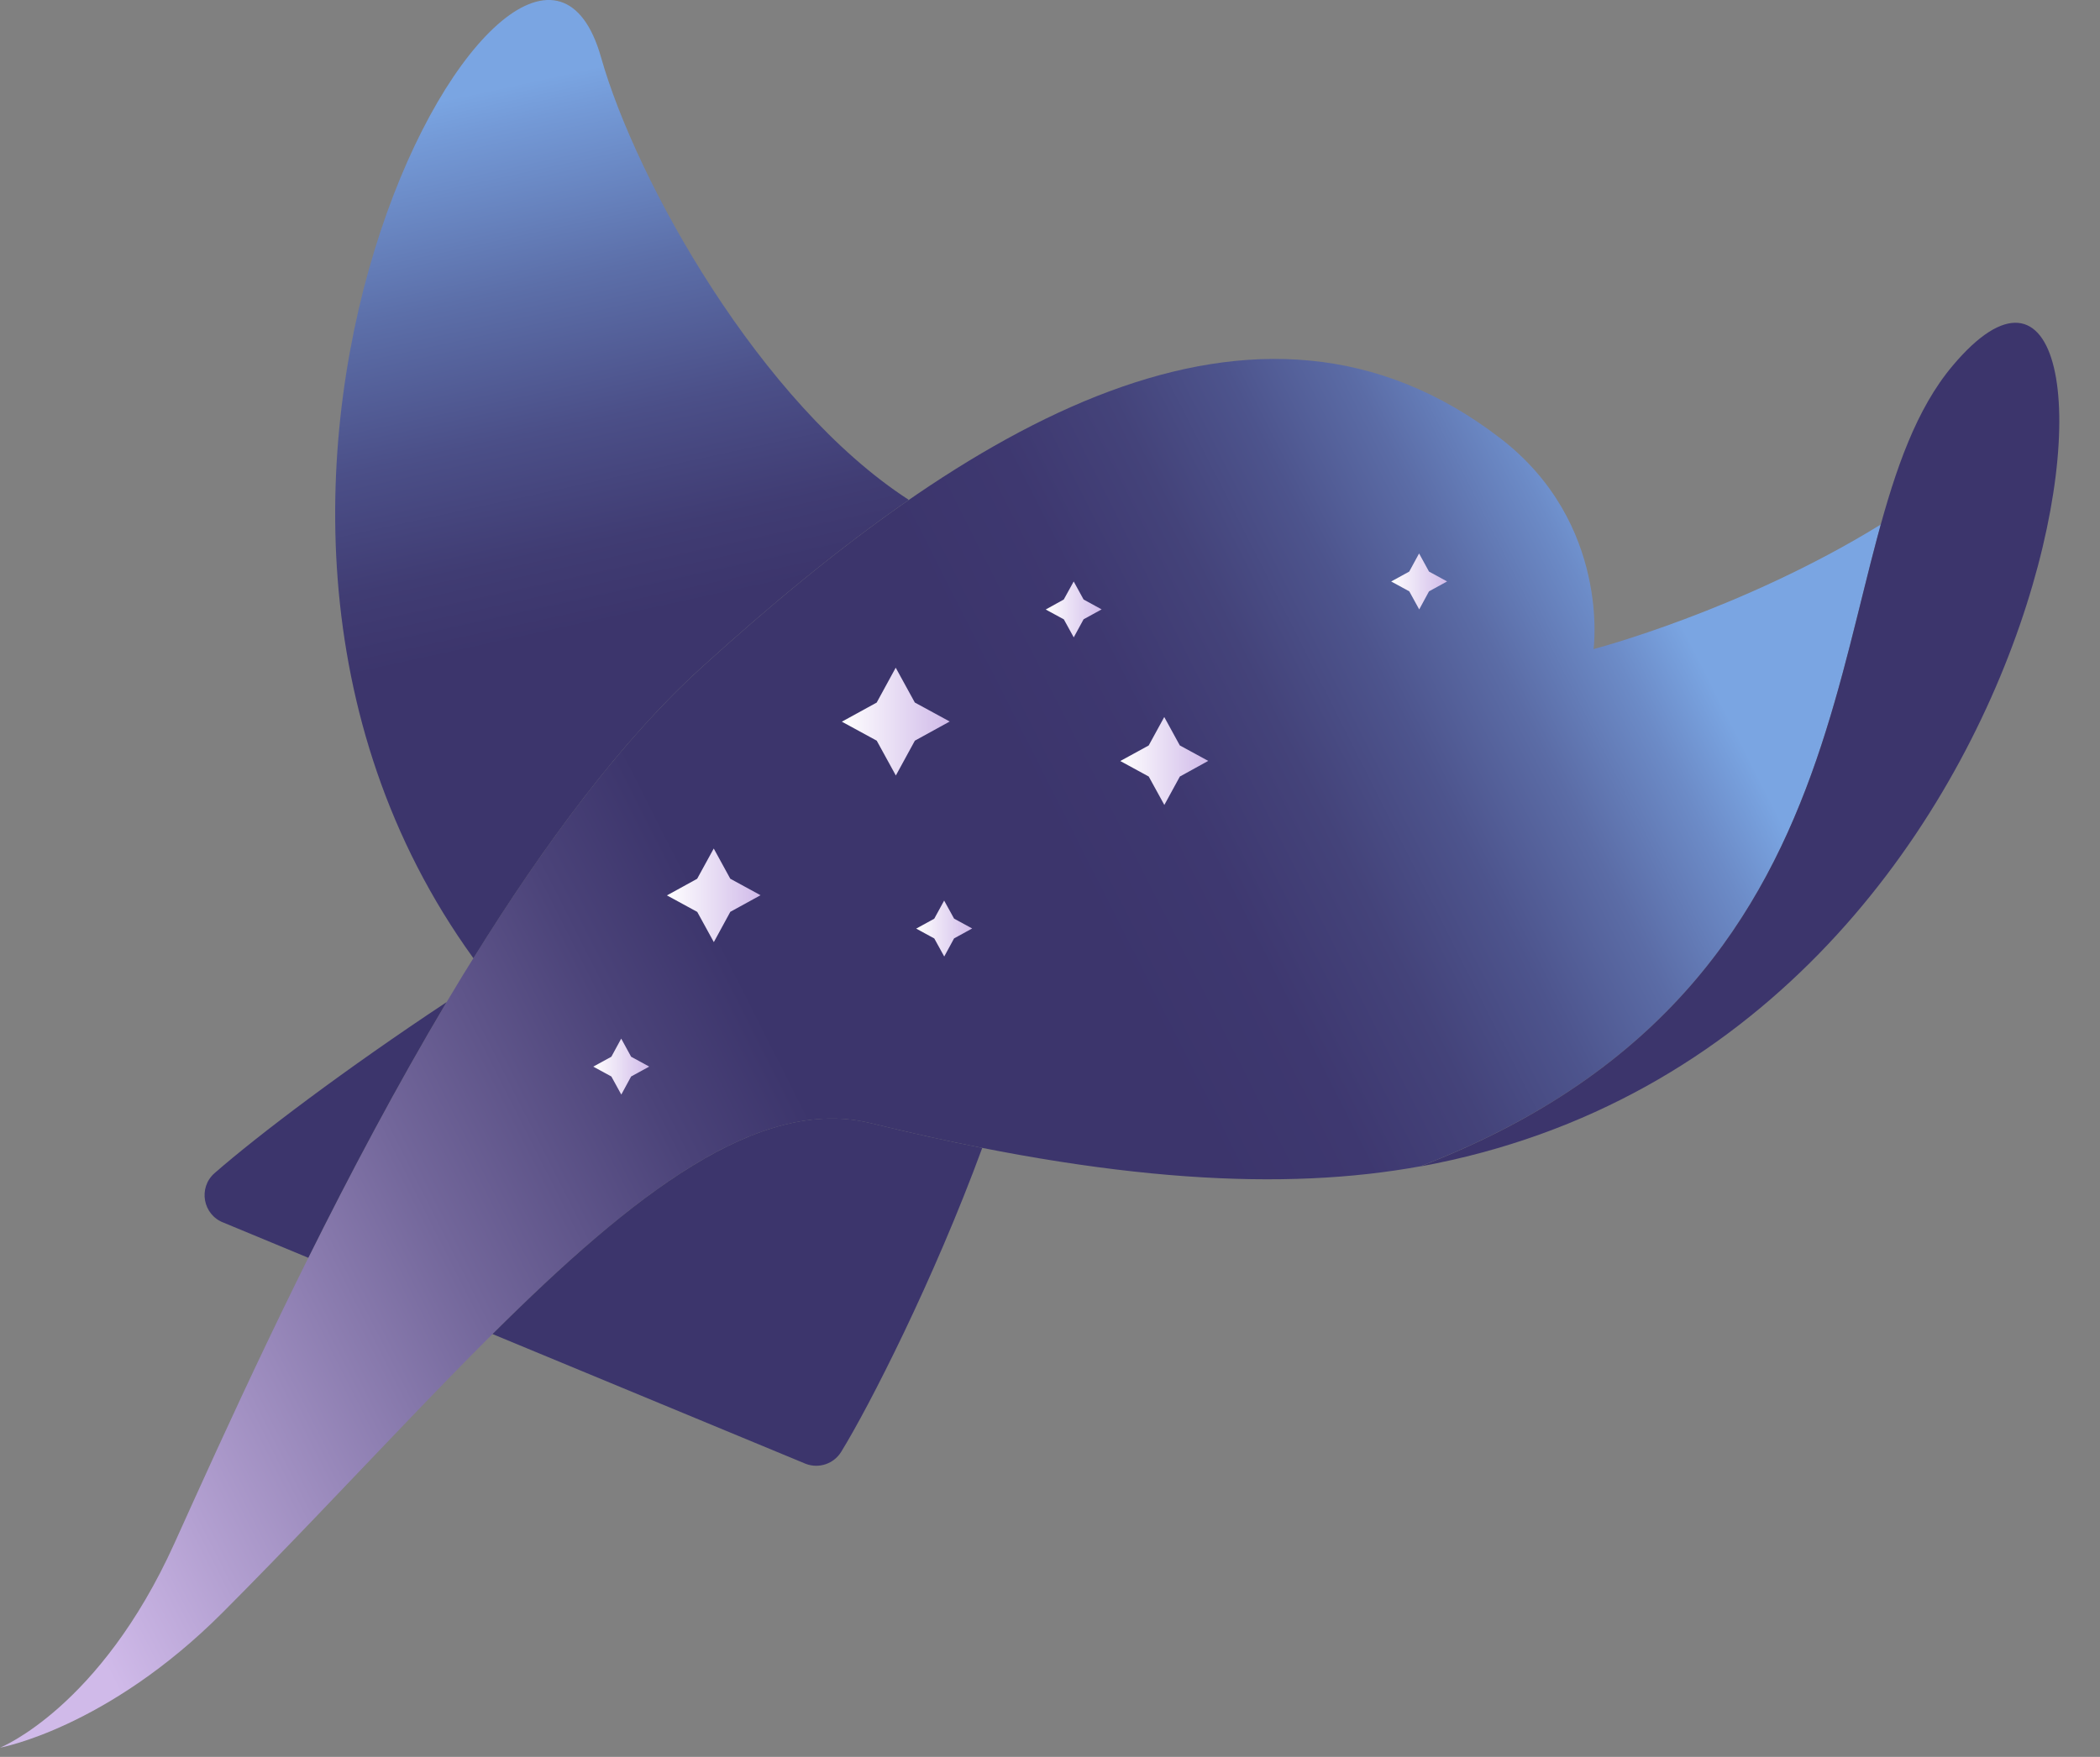 <svg width="49" height="41" viewBox="0 0 49 41" fill="none" xmlns="http://www.w3.org/2000/svg">
<rect x="0" y="0" width="49" height="41" fill="#808080" stroke="none"/>
<path d="M43.885 12.241C40.63 14.247 37.183 15.148 37.183 15.148C37.183 15.148 37.585 12.214 35.011 10.231C29.301 5.831 22.588 9.923 16.364 15.582C11.131 20.343 6.422 30.81 4.072 36.012C2.336 39.855 0 40.786 0 40.786C0 40.786 2.497 40.334 5.195 37.631C11.207 31.605 16.154 25.192 20.315 26.211C25.979 27.598 29.988 27.794 33.142 27.218C41.913 23.851 42.553 17.049 43.885 12.241Z" fill="url(#paint0_linear_112_5785)"/>
<path d="M33.233 27.203C33.28 27.194 33.328 27.184 33.374 27.175C33.328 27.184 33.28 27.194 33.233 27.203Z" fill="url(#paint1_linear_112_5785)"/>
<path d="M22.16 16.838L21.347 17.285L20.903 18.098L20.457 17.285L19.643 16.842L20.456 16.396L20.9 15.582L21.346 16.395L22.16 16.838Z" fill="url(#paint2_linear_112_5785)"/>
<path d="M28.192 17.757L27.53 18.122L27.168 18.785L26.804 18.122L26.14 17.76L26.803 17.397L27.166 16.733L27.529 17.396L28.192 17.757Z" fill="url(#paint3_linear_112_5785)"/>
<path d="M22.684 21.668L22.262 21.899L22.032 22.322L21.8 21.901L21.378 21.671L21.799 21.44L22.03 21.017L22.262 21.438L22.684 21.668Z" fill="url(#paint4_linear_112_5785)"/>
<path d="M33.766 13.569L33.344 13.8L33.115 14.222L32.883 13.8L32.461 13.57L32.882 13.339L33.112 12.916L33.344 13.339L33.766 13.569Z" fill="url(#paint5_linear_112_5785)"/>
<path d="M17.746 20.892L17.041 21.279L16.656 21.986L16.269 21.281L15.562 20.896L16.267 20.508L16.654 19.802L17.04 20.507L17.746 20.892Z" fill="url(#paint6_linear_112_5785)"/>
<path d="M15.149 24.891L14.726 25.122L14.497 25.544L14.265 25.122L13.843 24.892L14.265 24.661L14.495 24.238L14.726 24.661L15.149 24.891Z" fill="url(#paint7_linear_112_5785)"/>
<path d="M25.705 14.221L25.284 14.452L25.054 14.874L24.823 14.454L24.4 14.224L24.821 13.991L25.053 13.57L25.284 13.991L25.705 14.221Z" fill="url(#paint8_linear_112_5785)"/>
<path d="M16.364 15.582C17.954 14.136 19.576 12.793 21.206 11.666C17.746 9.425 14.839 4.218 14.025 1.34C12.302 -4.75 3.014 11.258 11.046 22.362C12.696 19.708 14.497 17.281 16.364 15.582Z" fill="url(#paint9_linear_112_5785)"/>
<path d="M45.559 8.538C50.496 2.661 48.943 24.34 33.135 27.222C44.603 22.823 42.18 12.557 45.559 8.538Z" fill="#3C356C"/>
<path d="M5.219 28.534L7.194 29.353C8.163 27.405 9.249 25.353 10.42 23.387C8.045 24.959 6.016 26.495 5.007 27.377C4.617 27.719 4.734 28.353 5.219 28.534Z" fill="#3C356C"/>
<path d="M20.315 26.21C17.705 25.571 14.787 27.855 11.492 31.133L18.805 34.163C19.111 34.278 19.456 34.16 19.628 33.881C20.283 32.819 21.791 29.86 22.919 26.789C22.091 26.625 21.224 26.434 20.315 26.21Z" fill="#3C356C"/>
<defs>
<linearGradient id="paint0_linear_112_5785" x1="-0.383" y1="33.302" x2="38.718" y2="13.52" gradientUnits="userSpaceOnUse">
<stop stop-color="#D0BAE9"/>
<stop offset="0.078" stop-color="#B3A0D1"/>
<stop offset="0.263" stop-color="#73679B"/>
<stop offset="0.398" stop-color="#4B4379"/>
<stop offset="0.468" stop-color="#3C356C"/>
<stop offset="0.649" stop-color="#3C356C"/>
<stop offset="0.72" stop-color="#3E3870"/>
<stop offset="0.784" stop-color="#44437A"/>
<stop offset="0.845" stop-color="#4D548D"/>
<stop offset="0.904" stop-color="#5B6CA6"/>
<stop offset="0.961" stop-color="#6C8BC7"/>
<stop offset="1" stop-color="#7AA5E2"/>
</linearGradient>
<linearGradient id="paint1_linear_112_5785" x1="33.249" y1="27.216" x2="33.353" y2="27.164" gradientUnits="userSpaceOnUse">
<stop stop-color="#D0BAE9"/>
<stop offset="0.078" stop-color="#B3A0D1"/>
<stop offset="0.263" stop-color="#73679B"/>
<stop offset="0.398" stop-color="#4B4379"/>
<stop offset="0.468" stop-color="#3C356C"/>
<stop offset="0.649" stop-color="#3C356C"/>
<stop offset="0.72" stop-color="#3E3870"/>
<stop offset="0.784" stop-color="#44437A"/>
<stop offset="0.845" stop-color="#4D548D"/>
<stop offset="0.904" stop-color="#5B6CA6"/>
<stop offset="0.961" stop-color="#6C8BC7"/>
<stop offset="1" stop-color="#7AA5E2"/>
</linearGradient>
<linearGradient id="paint2_linear_112_5785" x1="19.644" y1="16.84" x2="22.159" y2="16.84" gradientUnits="userSpaceOnUse">
<stop stop-color="white"/>
<stop offset="1" stop-color="#D0BAE9"/>
</linearGradient>
<linearGradient id="paint3_linear_112_5785" x1="26.14" y1="17.759" x2="28.192" y2="17.759" gradientUnits="userSpaceOnUse">
<stop stop-color="white"/>
<stop offset="1" stop-color="#D0BAE9"/>
</linearGradient>
<linearGradient id="paint4_linear_112_5785" x1="21.378" y1="21.669" x2="22.683" y2="21.669" gradientUnits="userSpaceOnUse">
<stop stop-color="white"/>
<stop offset="1" stop-color="#D0BAE9"/>
</linearGradient>
<linearGradient id="paint5_linear_112_5785" x1="32.461" y1="13.569" x2="33.766" y2="13.569" gradientUnits="userSpaceOnUse">
<stop stop-color="white"/>
<stop offset="1" stop-color="#D0BAE9"/>
</linearGradient>
<linearGradient id="paint6_linear_112_5785" x1="15.562" y1="20.894" x2="17.746" y2="20.894" gradientUnits="userSpaceOnUse">
<stop stop-color="white"/>
<stop offset="1" stop-color="#D0BAE9"/>
</linearGradient>
<linearGradient id="paint7_linear_112_5785" x1="13.843" y1="24.891" x2="15.149" y2="24.891" gradientUnits="userSpaceOnUse">
<stop stop-color="white"/>
<stop offset="1" stop-color="#D0BAE9"/>
</linearGradient>
<linearGradient id="paint8_linear_112_5785" x1="24.4" y1="14.222" x2="25.706" y2="14.222" gradientUnits="userSpaceOnUse">
<stop stop-color="white"/>
<stop offset="1" stop-color="#D0BAE9"/>
</linearGradient>
<linearGradient id="paint9_linear_112_5785" x1="11.625" y1="-0.377" x2="16.212" y2="20.672" gradientUnits="userSpaceOnUse">
<stop offset="0.11" stop-color="#7AA5E2"/>
<stop offset="0.15" stop-color="#749AD7"/>
<stop offset="0.327" stop-color="#5C6FA9"/>
<stop offset="0.484" stop-color="#4B4F88"/>
<stop offset="0.614" stop-color="#403C73"/>
<stop offset="0.702" stop-color="#3C356C"/>
</linearGradient>
</defs>
</svg>
